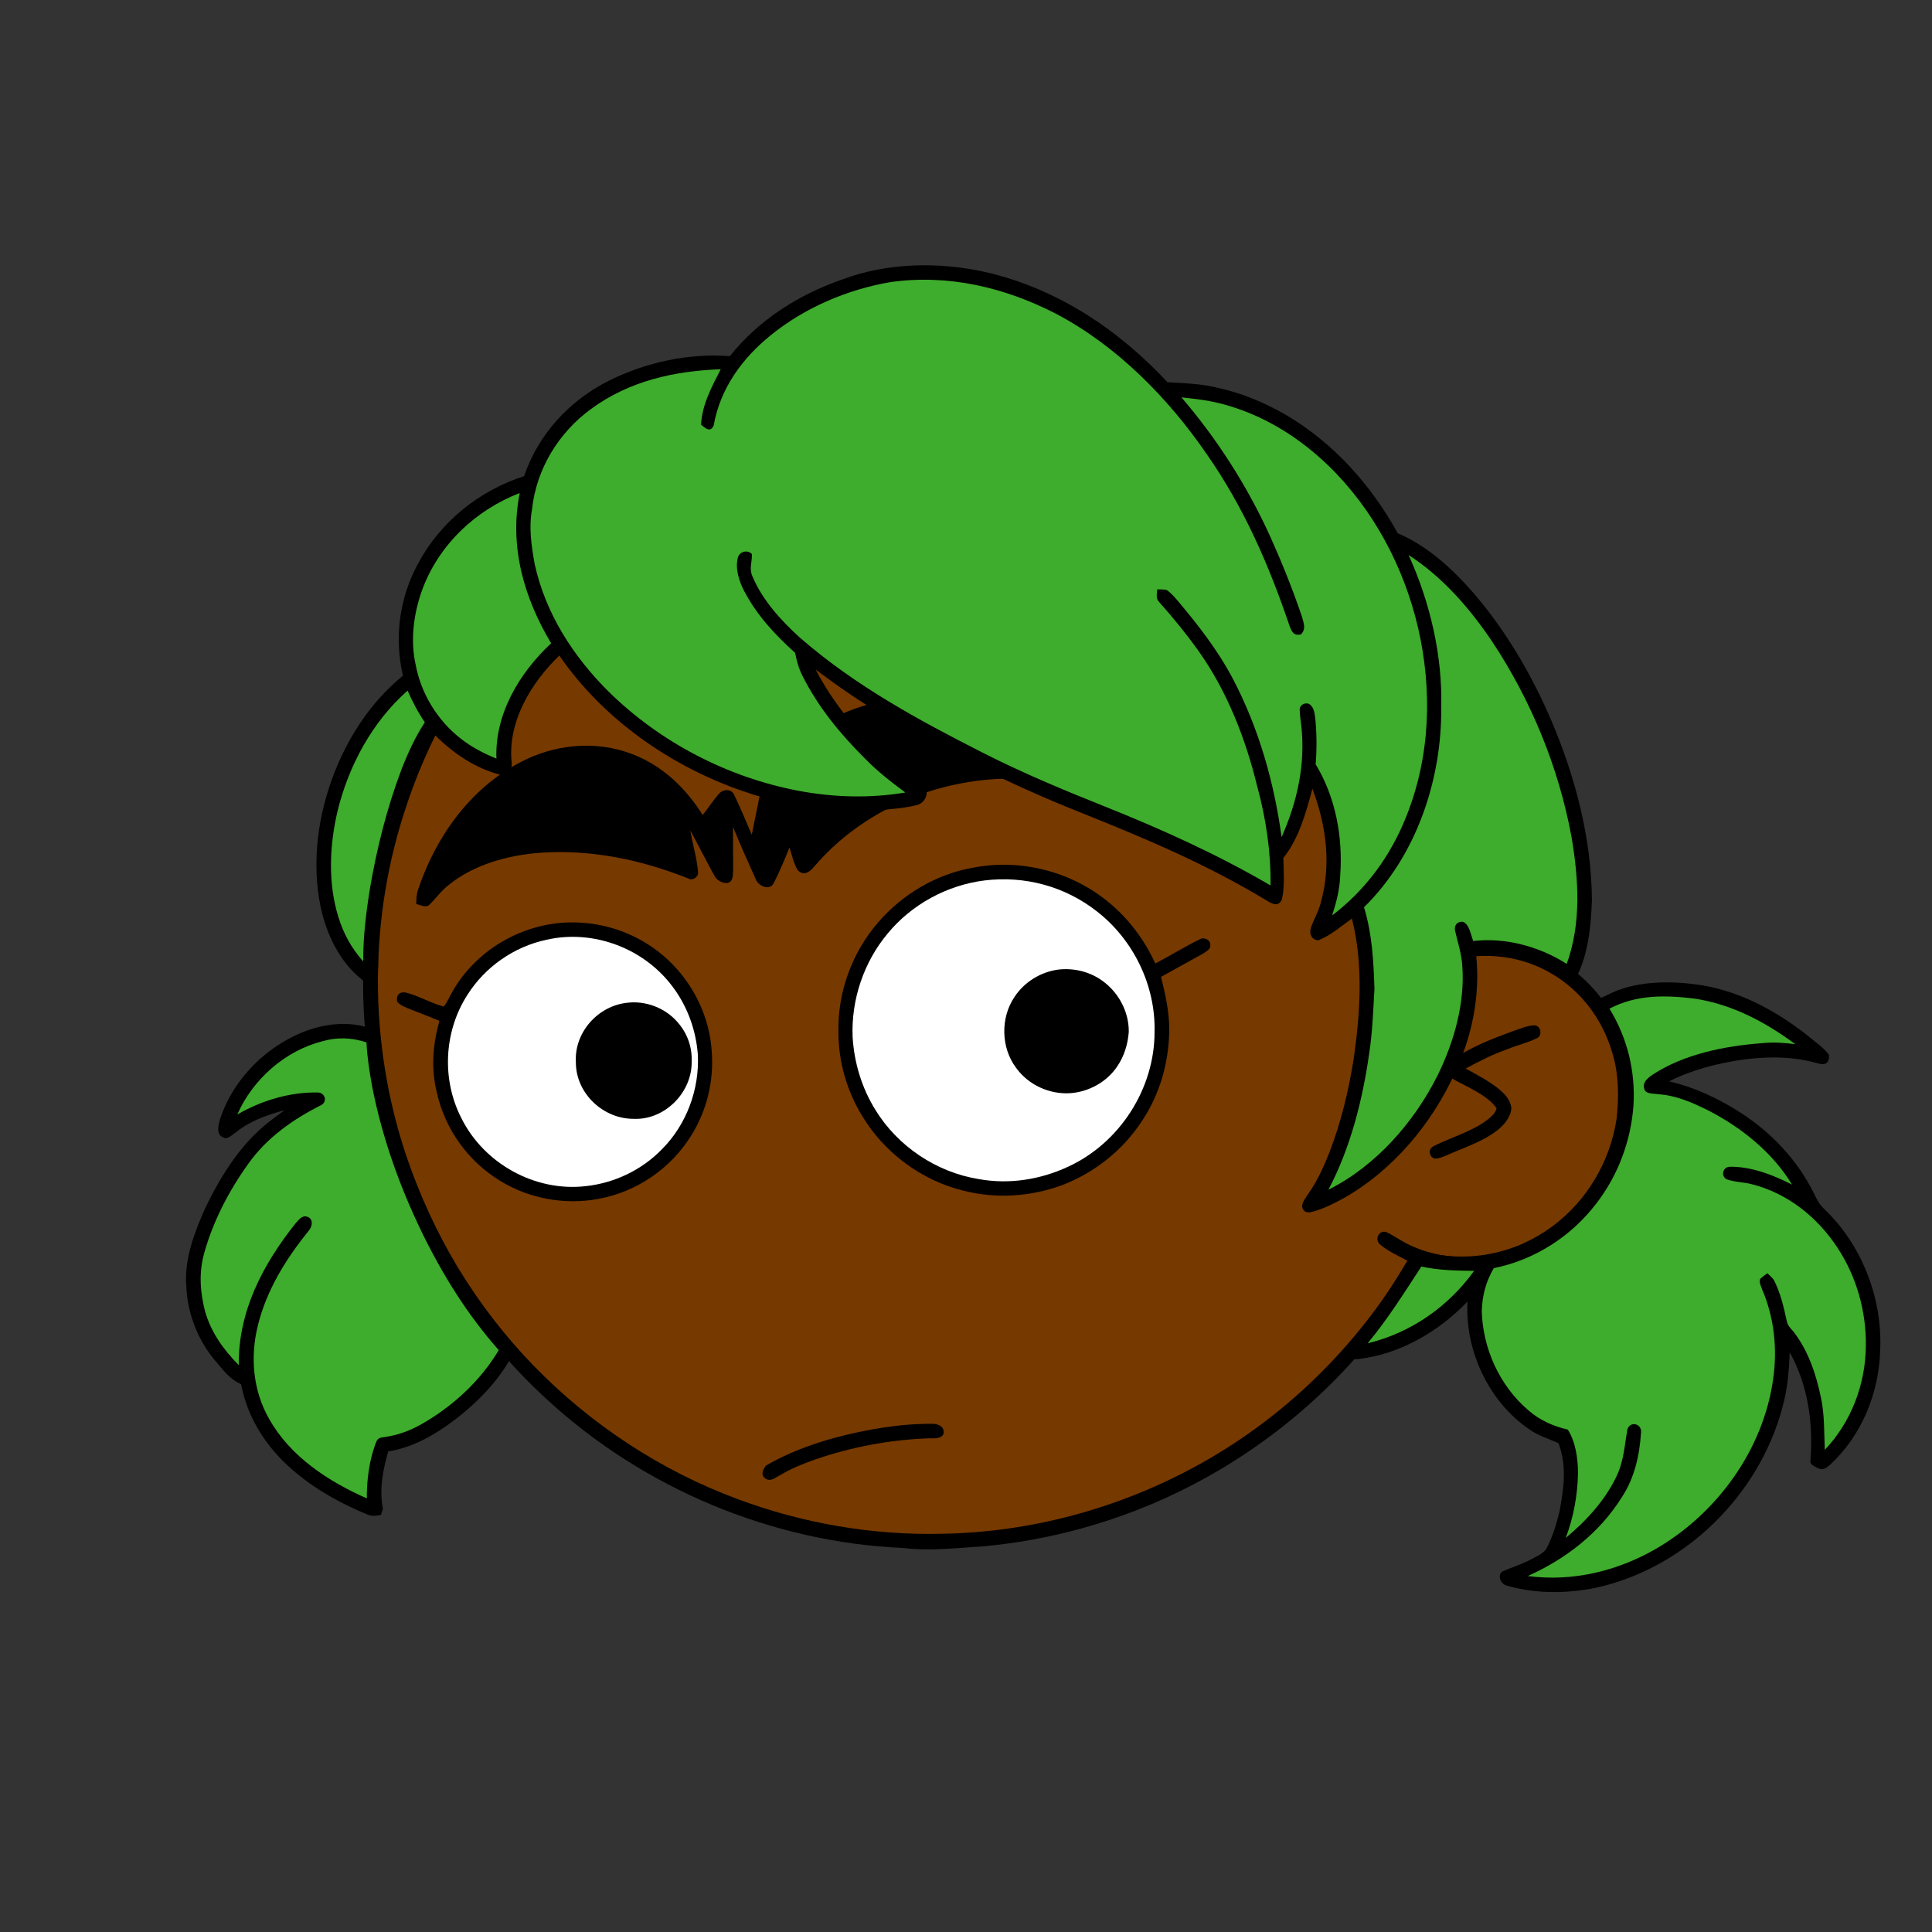 <svg xmlns:dc="http://purl.org/dc/elements/1.1/" xmlns:cc="http://creativecommons.org/ns#" xmlns:rdf="http://www.w3.org/1999/02/22-rdf-syntax-ns#" xmlns:svg="http://www.w3.org/2000/svg" xmlns="http://www.w3.org/2000/svg" viewBox="0 0 762 762" fill="none"><rect x="0" y="0" width="762" height="762" fill="#333333" stroke="none"/><mask id="avatarsRadiusMask"><rect width="762" height="762" rx="0" ry="0" x="0" y="0" fill="#fff"/></mask><g mask="url(#avatarsRadiusMask)"><path d="M396.01 164.85c37.82 4.9 74.21 19.64 104.8 42.39 6.15 4.84 12.48 9.33 18.02 14.92 23.77 21.98 42.73 49.02 55.13 78.95 9.35 22.31 14.72 46.04 16.64 70.14 6.62.81 13.05 2.14 19.12 5 15.54 6.93 27.08 20.94 31.78 37.21 2.63 9.56 3.56 19.75 1.72 29.55-2.96 18.76-13.72 36.13-29.37 46.92-10.94 7.65-24.49 12.03-37.86 11.68-5.13-.05-10.04-1.6-15.13-1.79-1.85 2.17-3.23 4.84-4.76 7.25-18.66 29.62-44.57 54.51-74.64 72.4-28.1 16.73-59.9 27.16-92.46 30.32-11.08.7-21.87 2.05-32.98.74-51.69-2.3-102.07-23.44-140.15-58.43-29.03-26.55-50.84-60.83-62.54-98.39-7.09-22.85-10.62-46.78-10.07-70.71.52-40.34 12.53-80.58 33.94-114.76 19.1-30.81 45.91-56.58 77.2-74.83 29.63-17.28 63.35-27.68 97.59-29.87 14.66-1.47 29.44-.37 44.02 1.31Z" fill="#000"/><path d="M363 169.06c48.47-1.39 97.32 14.7 135.81 44.12 6.55 4.06 11.72 9.49 17.36 14.64 24.33 22.63 43.2 50.95 54.93 82.02 7.43 19.61 11.86 40.2 13.56 61.09-8.89.74-17.34 2.34-25.38 6.38-2.19 1.03-1.89 4.95.68 5.23 2.35.23 4.98-1.51 7.24-2.2 14.62-5.37 31.32-4.35 44.78 3.68 11.69 6.78 20.09 18.16 23.89 31.06 2.6 8.25 2.68 17.41 1.76 25.95-2.5 17.35-12.35 33.73-26.73 43.81-15.71 11.33-37.17 14.64-54.93 6.2-3.17-1.43-5.94-3.58-9.08-5.05-2.95-1.09-4.88 2.79-2.7 4.75 3.17 2.76 7.34 4.52 11 6.56-20.14 34.15-49.45 62.7-84.41 81.47-30.2 16.31-64.44 25.53-98.78 26.15-27.63.72-55.33-4.04-81.21-13.72-30.32-11.24-57.84-29.43-80.37-52.6-22.67-23.37-39.92-51.88-50.2-82.77-14.96-44.64-14.91-94.01.27-138.59 11.05-33.06 30.28-63.21 55.37-87.39 29.67-28.73 67.65-48.54 108.13-56.67 12.8-2.52 25.94-4.24 39.01-4.12Z" fill="rgba(118, 57, 0, 1)"/><path d="M605.03 404.4c2.63-.1 3.44 3.8 1.36 4.98-3.69 1.83-7.82 2.77-11.64 4.35-5.82 2.04-11.28 4.76-16.68 7.72 4.29 2.34 8.86 4.74 12.71 7.76 2.58 2.09 4.85 4.35 5.33 7.8-.26 3.59-2.73 6.55-5.45 8.69-5.86 4.66-13.92 7.18-20.79 10.26-1.75.62-4.43 1.99-5.59-.26-1.02-1.74-.06-3.11 1.57-3.87 6.65-3.3 14.86-5.62 20.79-10.16 1.37-1.14 3.39-2.74 3.61-4.62-4.07-5.63-12.42-8.59-18.23-12.09-2.34-1.72-2.29-4.24-.16-6.13 7.27-5.64 16.98-9.26 25.57-12.38 2.42-.83 5.03-1.95 7.6-2.05Z" fill="#000"/><g transform="translate(-161 -83)"><path d="M589.95 433.05c11.85 6.92 21.04 17.51 26.71 29.97 5.93-3.13 11.67-6.68 17.68-9.63 1.79-.95 4.4.55 3.98 2.62.21 1.48-2.02 2.51-3.06 3.23-5.45 3-10.88 6.04-16.34 9.03 1.7 6.87 3.23 13.6 3.24 20.73-.06 12.85-3.69 25.61-10.87 36.3-7.59 11.54-18.88 20.44-31.79 25.28-12.26 4.43-25.85 5.28-38.5 2.03-16.54-4.02-31.31-14.98-40.01-29.6-6.06-9.89-9.33-21.42-9.3-33.01-.36-15.55 5.31-31.11 15.41-42.91 9.58-11.27 23.24-19.42 37.87-21.9 15.25-2.97 31.61-.02 44.98 7.86Z" fill="#000"/><path d="M549.2 430.27c15.9-1.97 31.74 2.27 44.36 12.14 14.46 11.18 23.27 29.28 22.81 47.59.02 22.44-13.8 43.89-34.2 53.21-10.96 5.08-23.24 7-35.17 4.83-16.66-2.69-31.92-12.91-40.74-27.3-5.36-8.64-8.37-18.58-8.98-28.72-.61-14.7 4.4-29.62 13.88-40.9 9.43-11.43 23.36-18.99 38.04-20.85Z" fill="#fff"/><path d="M390.01 446.91c12.75.68 25.11 5.93 34.43 14.65 10.09 9.4 16.54 22.67 17.29 36.47.83 11.45-1.96 22.93-8.01 32.68-8.01 13.08-21.63 22.43-36.73 25.14-13.17 2.48-27.29-.07-38.71-7.1-12.63-7.66-21.86-20.5-25-34.94-2.36-9.41-1.56-18.93 1.03-28.19-3.77-1.54-7.54-3.03-11.33-4.49-1.89-.79-4.01-1.45-5.35-3.09-.4-2.4.76-3.92 3.21-3.62 5.2 1.25 9.98 4.21 15.17 5.57 1.39-1.65 2.24-3.81 3.31-5.68 10.02-17.81 30.31-28.73 50.69-27.4Z" fill="#000"/><path d="M376.509 453.66c18.62-4.25 38.75 3.44 50 18.81 5.72 7.69 9.02 16.99 9.73 26.52.67 13.61-4.44 27.48-14.06 37.18-7.97 8.25-18.78 13.44-30.18 14.66-19.94 2.3-40.08-8.85-49.01-26.78-7.86-15.29-6.93-34.22 2.37-48.68 6.97-11.03 18.38-18.99 31.15-21.71Z" fill="#fff"/><path d="M578.28 465.43c6.24-.76 12.69.82 17.74 4.57 6.29 4.65 10.27 12.14 10.18 20.01-.35 4.78-1.83 9.65-4.57 13.62-4.1 6.13-11.27 10.06-18.6 10.54-8.21.49-16.42-3.28-21.25-9.97-6.02-7.97-6.24-19.8-.63-28.03 3.84-5.84 10.23-9.78 17.13-10.74ZM408.45 478.49c7.22-.86 14.79 2 19.61 7.47 4.03 4.47 6.02 10.02 5.74 16.04.04 12-10.69 22.79-22.8 22.28-12.1.09-22.88-10.05-22.87-22.26-.71-11.81 8.67-22.32 20.32-23.53Z" fill="#000"/></g><g transform="translate(-161 -83)"><path d="M582.3 370.69c14.06 7.04 27.75 17.35 36.57 30.53 2.05 2.95-1.4 6.24-4.23 4.15-10.56-6.54-22.24-11.16-34.46-13.42-35.66-6.86-74.47 5.14-98.23 33.03-1.67 2.05-4.03 3.59-6.28 1.25-1.68-2.6-2.27-6.05-3.3-8.95-1.92 4.71-3.86 9.5-6.21 14.02-1.55 3.23-6 1.12-7.03-1.42-3.06-6.88-6.21-13.74-9.02-20.73.01 5.63.01 11.25.04 16.88-.19 2.06.27 4.35-2.11 5.22-2.06.23-4.36-1.03-5.3-2.91-3.26-5.88-6.24-11.93-9.49-17.82.96 5.51 2.6 10.99 3.1 16.55.12 1.94-2.28 3.44-4.02 2.36-18.54-7.4-38.31-11.49-58.33-10.09-12.5.92-26.14 4.63-36 12.68-3.09 2.34-5.2 5.51-7.97 8.15-1.65.72-3.27-.24-4.88-.65.08-1.91.11-3.75.73-5.58 6.86-20.67 20.43-39.8 39.98-50.1 13.56-7.32 30.17-9.03 44.62-3.35 11.89 4.55 20.95 13.32 27.67 23.95 2.31-2.84 4.25-6.03 6.75-8.71 1.62-1.56 4.62-1.55 5.63.72 2.52 5.15 4.68 10.51 6.98 15.78 1.49-7.42 3.06-14.81 4.43-22.24.33-1.5.6-3.23 1.58-4.45 1.65-1.25 2.9-.28 4.65.1.27.86.53 1.71.8 2.56 2.08-4.75 4.75-9.11 8.44-12.78 9.1-9.43 21.82-14.25 34.5-16.48 23.85-3.69 48.86 1.12 70.39 11.75Z" fill="#000"/></g><g transform="translate(-161 -83)"><path d="M529.13 644.56c2.47.19 4.68 1.43 3.9 4.25-1.38 2.08-4.46 1.3-6.64 1.51-14.91.63-29.68 3.43-43.79 8.28-4.83 1.7-9.55 3.58-13.94 6.24-2 .93-3.37 2.59-5.67 1.42-2.15-1.55-1.16-3.48.08-5.2 8.48-4.96 17.64-8.35 27.08-10.96 12.63-3.36 25.89-5.66 38.98-5.54Z" fill="#000"/></g><g transform="translate(-161 -83)"/><g transform="translate(-161 -83)"><path d="M549.85 190.34c28.12 6.52 52.12 22.5 71.64 43.42 6.68.4 12.99.53 19.5 2.13 9.62 2.07 18.73 5.85 27.23 10.78 18.87 11.11 33.56 27.63 44.09 46.69 11.84 4.95 22.02 14.45 30.3 24.06 12.76 14.92 22.87 32.39 30.53 50.41 9.3 22.05 15.57 46.14 15.73 70.17-.35 10.01-1.44 21.67-6.25 30.63-1.21 2.46-3.07 2.31-5.12.86-9.35-7.25-22.57-10.86-34.28-9.69 1.63 15.88-1.6 31.7-8.26 46.12-9.19 20.29-24.69 38.82-44.24 49.79-4.02 2.18-8.3 4.32-12.76 5.38-1.76.32-2.97-.28-3.39-2.08-.05-2.01 1.74-4 2.76-5.65 3.37-4.85 5.88-10.47 8.05-15.95 4.56-11.85 7.56-24.35 9.54-36.87 2.6-18.13 3.84-37.33-.71-55.25-4.17 2.95-8.4 6.69-13.18 8.55-2.69.02-3.74-2.55-3.03-4.83 1.05-3.17 2.81-6.03 3.73-9.27 4.48-15.3 2.45-30.98-3.11-45.69-2.44 9.25-5.35 19.79-11.46 27.33.1 5.3.63 11.07-.55 16.27-1.09 2.73-3.14 2.23-5.26.99-23.87-14.54-48.74-25.02-74.6-35.35-26.62-10.6-52.29-23.4-76.97-37.94-9.43-5.51-18.36-11.75-27.11-18.27 4.53 8.59 10.12 16.51 16.53 23.79 6.48 7.29 13.2 14.14 21.24 19.72 1.98 1.38 4.28 2.63 5.97 4.35.44 2.6-1.55 5.28-4.17 5.67-4.94 1.26-10.19 1.48-15.25 2.08-6.63.78-13.2.31-19.8-.44-13.11-1.03-26.11-4.43-38.37-9.11-26.47-10.18-51.08-28.08-67.21-51.59-11.27 10.9-20.58 26.33-18.77 42.55.04 2.18-.96 5.37-3.78 4.66-10.5-2.56-19.07-8.49-26.68-15.98-4.61 7.54-7.8 15.69-10.61 24.03-5.76 17.9-9.78 36.47-11.4 55.21-.62 6.31.3 12.42-.81 18.7-2.19-.09-4.08.17-5.85-1.39-8.87-7.01-14.14-18.24-16.35-29.13-3.49-17.49-.92-35.81 5.48-52.34 5.82-14.78 14.69-28.26 27.08-38.35-3.51-15.13-1.38-30.89 6.11-44.49 8.8-16.34 24.05-28.56 41.68-34.22 5.62-16.59 17.89-29.84 33.46-37.65 14.47-7.25 31.54-10.93 47.69-9.67 11.45-14.38 27.08-24.24 44.32-30.26 17.93-6.7 38.12-7.02 56.67-2.88Z" fill="#000"/><path d="M577.46 206.72c23.94 12.58 44.25 33.18 59.45 55.34 14.69 20.99 24.67 43.97 32.82 68.15.92 2.22 1.67 3.62 4.41 2.99 2.19-2.33.92-4.74.22-7.4-3.58-10.51-7.72-20.84-12.27-30.96-9.01-19.91-20.9-38.53-35.12-55.12 6.13.64 12.14 1.37 18.07 3.15 16.64 4.81 31.17 14.55 43.09 26.99 17.01 17.85 28.34 41.05 33.13 65.17 4.87 24.85 3.13 50.56-7.23 73.83-6.21 13.94-15.45 25.93-27.61 35.18 1.68-5.23 3.03-10.52 3.19-16.04 1.05-14.93-1.86-30.66-9.7-43.54.48-6.13.46-12.39-.2-18.51-.22-1.63-.53-3.77-1.86-4.91-1.48-1.44-4.4-.18-4.23 1.96.03 2 .38 4.04.61 6.03 1.74 15.3-1.56 30.19-7.76 44.14-2.92-21.59-9.05-43.12-19.22-62.46-5.97-11.33-13.73-21.25-21.95-31.01-1.25-1.41-2.55-2.92-4.1-3.99-1.21-.28-2.54-.23-3.78-.28-.08 2.02-.7 3.56.9 5.16 5.55 6.21 10.78 12.67 15.61 19.45 11.09 15.7 18.38 34.39 22.9 52.99 3.51 12.81 5.43 25.9 5.3 39.2-20.88-12.19-42.86-22.14-65.29-31.1-16.23-6.48-32.34-13.19-47.94-21.11-25.69-13.04-50.56-26.52-72.41-45.53-7.43-6.72-14.91-14.95-18.77-24.3-1.34-3.06.01-5.6-.18-8.69-1.76-1.83-4.94-.96-5.53 1.5-1.12 4.34.54 9.38 2.58 13.24 5.02 9.54 12.07 17.07 20 24.23.62 3.12 1.45 6.17 2.88 9.02 6.23 12.35 14.76 22.8 24.52 32.51 4.9 5.09 10.43 9.36 16.08 13.57-13.85 2.34-28.31 1.94-42.1-.67-27.99-5.3-54.5-19.07-74.84-39.04-14.05-13.95-24.97-30.87-29.25-50.4-1.27-7.25-2.38-14.29-1.03-21.63 1.7-15.87 10.5-30.27 23.36-39.6 15.06-11.01 32.68-14.92 51.06-15.6-3.51 6.86-7.41 14.03-7.75 21.86 1.63 1.37 3.7 3.27 4.96.32 2.58-14.61 11.24-26.51 22.62-35.68 13.36-10.81 30.03-17.91 46.92-20.84 22.78-3.28 45.17 1.99 65.44 12.43ZM365.99 277.45c-4.21 20.99 1.63 41.26 12.39 59.27-12.5 11.63-22.28 27.92-21.58 45.49-5.02-2.07-9.83-4.52-14.1-7.92-9.2-7.16-15.68-17.79-17.79-29.26-2.14-9.71-.73-20.25 2.65-29.51 6.53-17.66 20.99-31.33 38.43-38.07Z" fill="rgba(62, 172, 44, 1)"/><path d="M716.569 301.91c13.45 8.66 24.21 21.14 33.09 34.32 15.29 23.14 26.1 49.5 31.15 76.78 2.82 16.66 3.97 33.98-1.88 50.16-10.74-6.85-24.16-10.51-36.87-9.01-.94-2.37-1.44-6.38-3.95-7.58-2.25-.29-3.6 1.24-3.25 3.38 1.09 4.7 2.61 9.18 2.89 14.04 1.09 14.67-3.28 30.02-9.72 43.1-9.31 18.57-24.33 35.75-43.09 45.13 8.7-16.48 13.5-35.45 16.09-53.82 1.3-8.39 1.57-16.94 2.07-25.41-.38-11.03-.88-21.55-4.12-32.17 20.65-20.23 30.72-50.32 30.46-78.83.5-20.58-4.4-41.39-12.87-60.09ZM321.76 355.38c1.93 4.38 4.08 8.56 6.8 12.5-3.82 5.84-6.69 12.14-9.22 18.62-5.78 15.33-9.76 31.16-12.48 47.3-1.51 9.42-2.66 18.86-2.6 28.41-4.67-5.29-7.79-10.94-9.85-17.69-4.09-13.24-3.46-28.17-.29-41.54 4.34-17.93 13.71-35.31 27.64-47.6Z" fill="rgba(62, 172, 44, 1)"/><path d="M828.81 471.13c17.42 1.96 33.18 10.6 46.61 21.5 2.32 2 5.11 3.85 6.9 6.35.35 2.87-1.08 4.29-3.89 3.55-9.95-2.95-20.26-2.95-30.47-1.54-9.95 1.5-19.65 3.94-28.66 8.52 10.18 2.33 19.88 6.94 28.61 12.61 12.04 7.86 22.05 18.53 28.47 31.45 1.08 2.23 2.11 4.39 3.95 6.11 14.84 14.06 23.05 34.95 22.25 55.32-.35 17.11-7.16 34.05-19.82 45.76-1.41 1.2-2.76 2.26-4.68 1.33-1.07-.57-3.48-1.46-3.02-3.03 1.12-14.84-.91-29.57-8.17-42.72-.3 7.34-.86 14.55-2.86 21.65-9.2 34.76-38.54 63.65-73.82 71.29-11.31 2.27-23.65 2.37-34.78-.87-2.49-.44-4.1-4.1-1.81-5.65 3.77-1.65 7.71-2.81 11.36-4.79 2.14-1.21 5.18-2.35 6.23-4.7 2.24-4.43 3.7-9.29 4.86-14.09 1.71-9.26 3.01-17.88-.38-26.96-3.88-1.81-7.93-2.88-11.46-5.44-16.09-10.91-25.51-31.14-24.43-50.45-11.18 11.73-26.72 20.86-42.99 22.67-1.77.22-4.13-.04-4.52-2.16-.41-1.47.01-2.43.92-3.56 9.38-11.13 17.06-23.16 24.44-35.67.81-1.74 3.89-.9 5.37-.7 9.7 2.28 19.81 2.31 29.47-.24 17.24-4.43 31.77-16.71 39.85-32.46 9.68-18.65 10.06-42.2-1.48-60.13-1.47-2.22-1.84-3.36-1.6-6.06 2.03-.87 4.03-1.8 6.01-2.76 9.99-5.1 22.63-5.48 33.54-4.13Z" fill="#000"/><path d="M829.45 476.87c14.81 2.29 27.71 9.16 39.64 17.96-4.37-.54-8.7-.87-13.09-.39-14.58 1.08-30.75 4.27-43.15 12.39-1.95 1.34-4.17 3-3.3 5.68.37 2.07 3.92 1.75 5.44 2.06 7.29.48 13.48 3.3 19.91 6.47 12.93 6.66 25.34 16.59 32.89 29.18-7.42-3.82-16.36-7.27-24.8-7.03-2.54.26-3.37 3.76-.93 4.95 3.15 1.13 6.68 1.07 9.93 1.94 14.1 3.56 25.95 13.09 33.8 25.15 7.51 11.43 11.33 25.12 11.12 38.77-.17 15.06-5.77 29.88-16.19 40.83-.31-6.86-.06-14.18-1.58-20.86-1.85-8.87-4.75-17.59-10.17-24.95-1.25-1.78-2.95-2.95-3.26-5.05-1.21-5.49-2.39-10.71-4.92-15.81-.62-1.15-1.8-2.06-2.71-2.96-.97.65-1.89 1.36-2.77 2.12-.72 1.34.37 3.18.8 4.51 4.69 10.97 5.93 23.17 4.26 34.95-3.84 27.95-22.13 53.15-46.37 67.16-15.23 8.77-32.9 13-50.43 10.66 15.04-6.75 28.2-16.93 37.04-30.99 5.09-7.69 7.04-16.61 7.64-25.69.29-3.44-4.31-4.57-5.39-1.16-1.11 6.19-1.38 12.24-4.08 18.08-4.44 9.6-12.13 18.04-20.24 24.72 3.1-8.14 4.66-16.87 4.84-25.56-.03-5.73-.91-12.2-4.02-17.14-5.74-1.34-11.12-3.71-15.58-7.64-11.33-9.67-17.99-24.38-18.36-39.22.23-6.22 1.62-11.46 4.74-16.83 16.12-3.23 30.55-12.51 40.48-25.55 8.56-11.08 13.6-24.67 14.62-38.62.81-13.46-2.41-26.68-9.48-38.17 10.65-5.6 22.03-5.39 33.67-3.96Z" fill="rgba(62, 172, 44, 1)"/><path d="M296 486.85c4.47-.02 9.38.68 13.36 2.84 2.06.95 1.67 3.45 2 5.31.94 12.36 3.69 24.36 7.28 36.2 6.01 19.36 14.33 37.99 24.86 55.31 5.2 8.32 10.71 16.38 17.38 23.6 2.01 2.3 3.73 4.59 2.02 7.7-5.68 10.58-14.84 19.58-24.47 26.61-7.32 5.24-15.3 9.63-24.3 11.02-2.1 7.3-3.62 15.05-2.09 22.61-.26.82-.53 1.64-.8 2.47-1.93.32-3.58.63-5.43-.24-11.58-4.75-23.02-11.3-32.1-19.99-8.91-8.46-15.3-19.22-17.62-31.35-4.67-2.09-7.23-5.81-10.46-9.55a49.163 49.163 0 0 1-11.16-29.38c-.78-10.42 3.18-20.81 7.34-30.18 5.19-10.88 11.84-22.03 20.68-30.35 3.32-3.23 7.04-5.84 10.74-8.61-7.05 1.94-13.72 4.25-19.46 8.95-1.27.79-3.37 2.97-4.85 1.71-2.71-1.16-1.77-4.56-1.23-6.77 3.56-11.28 11.32-21.31 20.92-28.13 8.11-5.73 17.35-9.6 27.39-9.78Z" fill="#000"/><path d="M288.21 493.66c5.99-1.68 11.45-1.42 17.33.45.28 5.97 1.24 11.83 2.29 17.7 3.93 19.8 10.64 38.76 19.42 56.91 8.06 16.68 18.14 32.9 30.47 46.78-7.31 12.28-18.39 22.4-30.8 29.39-4.8 2.66-9.51 4.3-14.96 5.02-2.13.17-2.38 1.28-3.04 3.03-2.38 6.8-3.26 13.86-3.24 21.04-15.13-6.64-30.17-16.49-38.46-31.22-6.46-11.21-7.62-24.54-4.51-37 3.39-13.86 11.02-26.19 19.93-37.18 1.56-1.74 2.18-4.9-.62-5.74-2.01-.54-3.26 1.41-4.45 2.67-12.87 16.15-22.68 34.75-22.38 55.93-6.02-6.07-10.94-12.92-13.31-21.23-1.97-7.55-2.48-15.35-.35-22.93 3.52-12.67 9.78-24.65 17.42-35.31 7.43-10.39 17.63-17.53 28.92-23.2 2.45-1.61 1.1-5.03-1.79-4.88-10.9-.17-22.06 3.25-31.48 8.67 6.1-13.88 18.85-25.15 33.61-28.9ZM721.61 582.54c6.87 1.49 13.81 1.62 20.81 1.7-10.21 14.14-24.97 24.49-42 28.56 7.94-9.54 14.4-19.92 21.19-30.26Z" fill="rgba(62, 172, 44, 1)"/></g></g></svg>